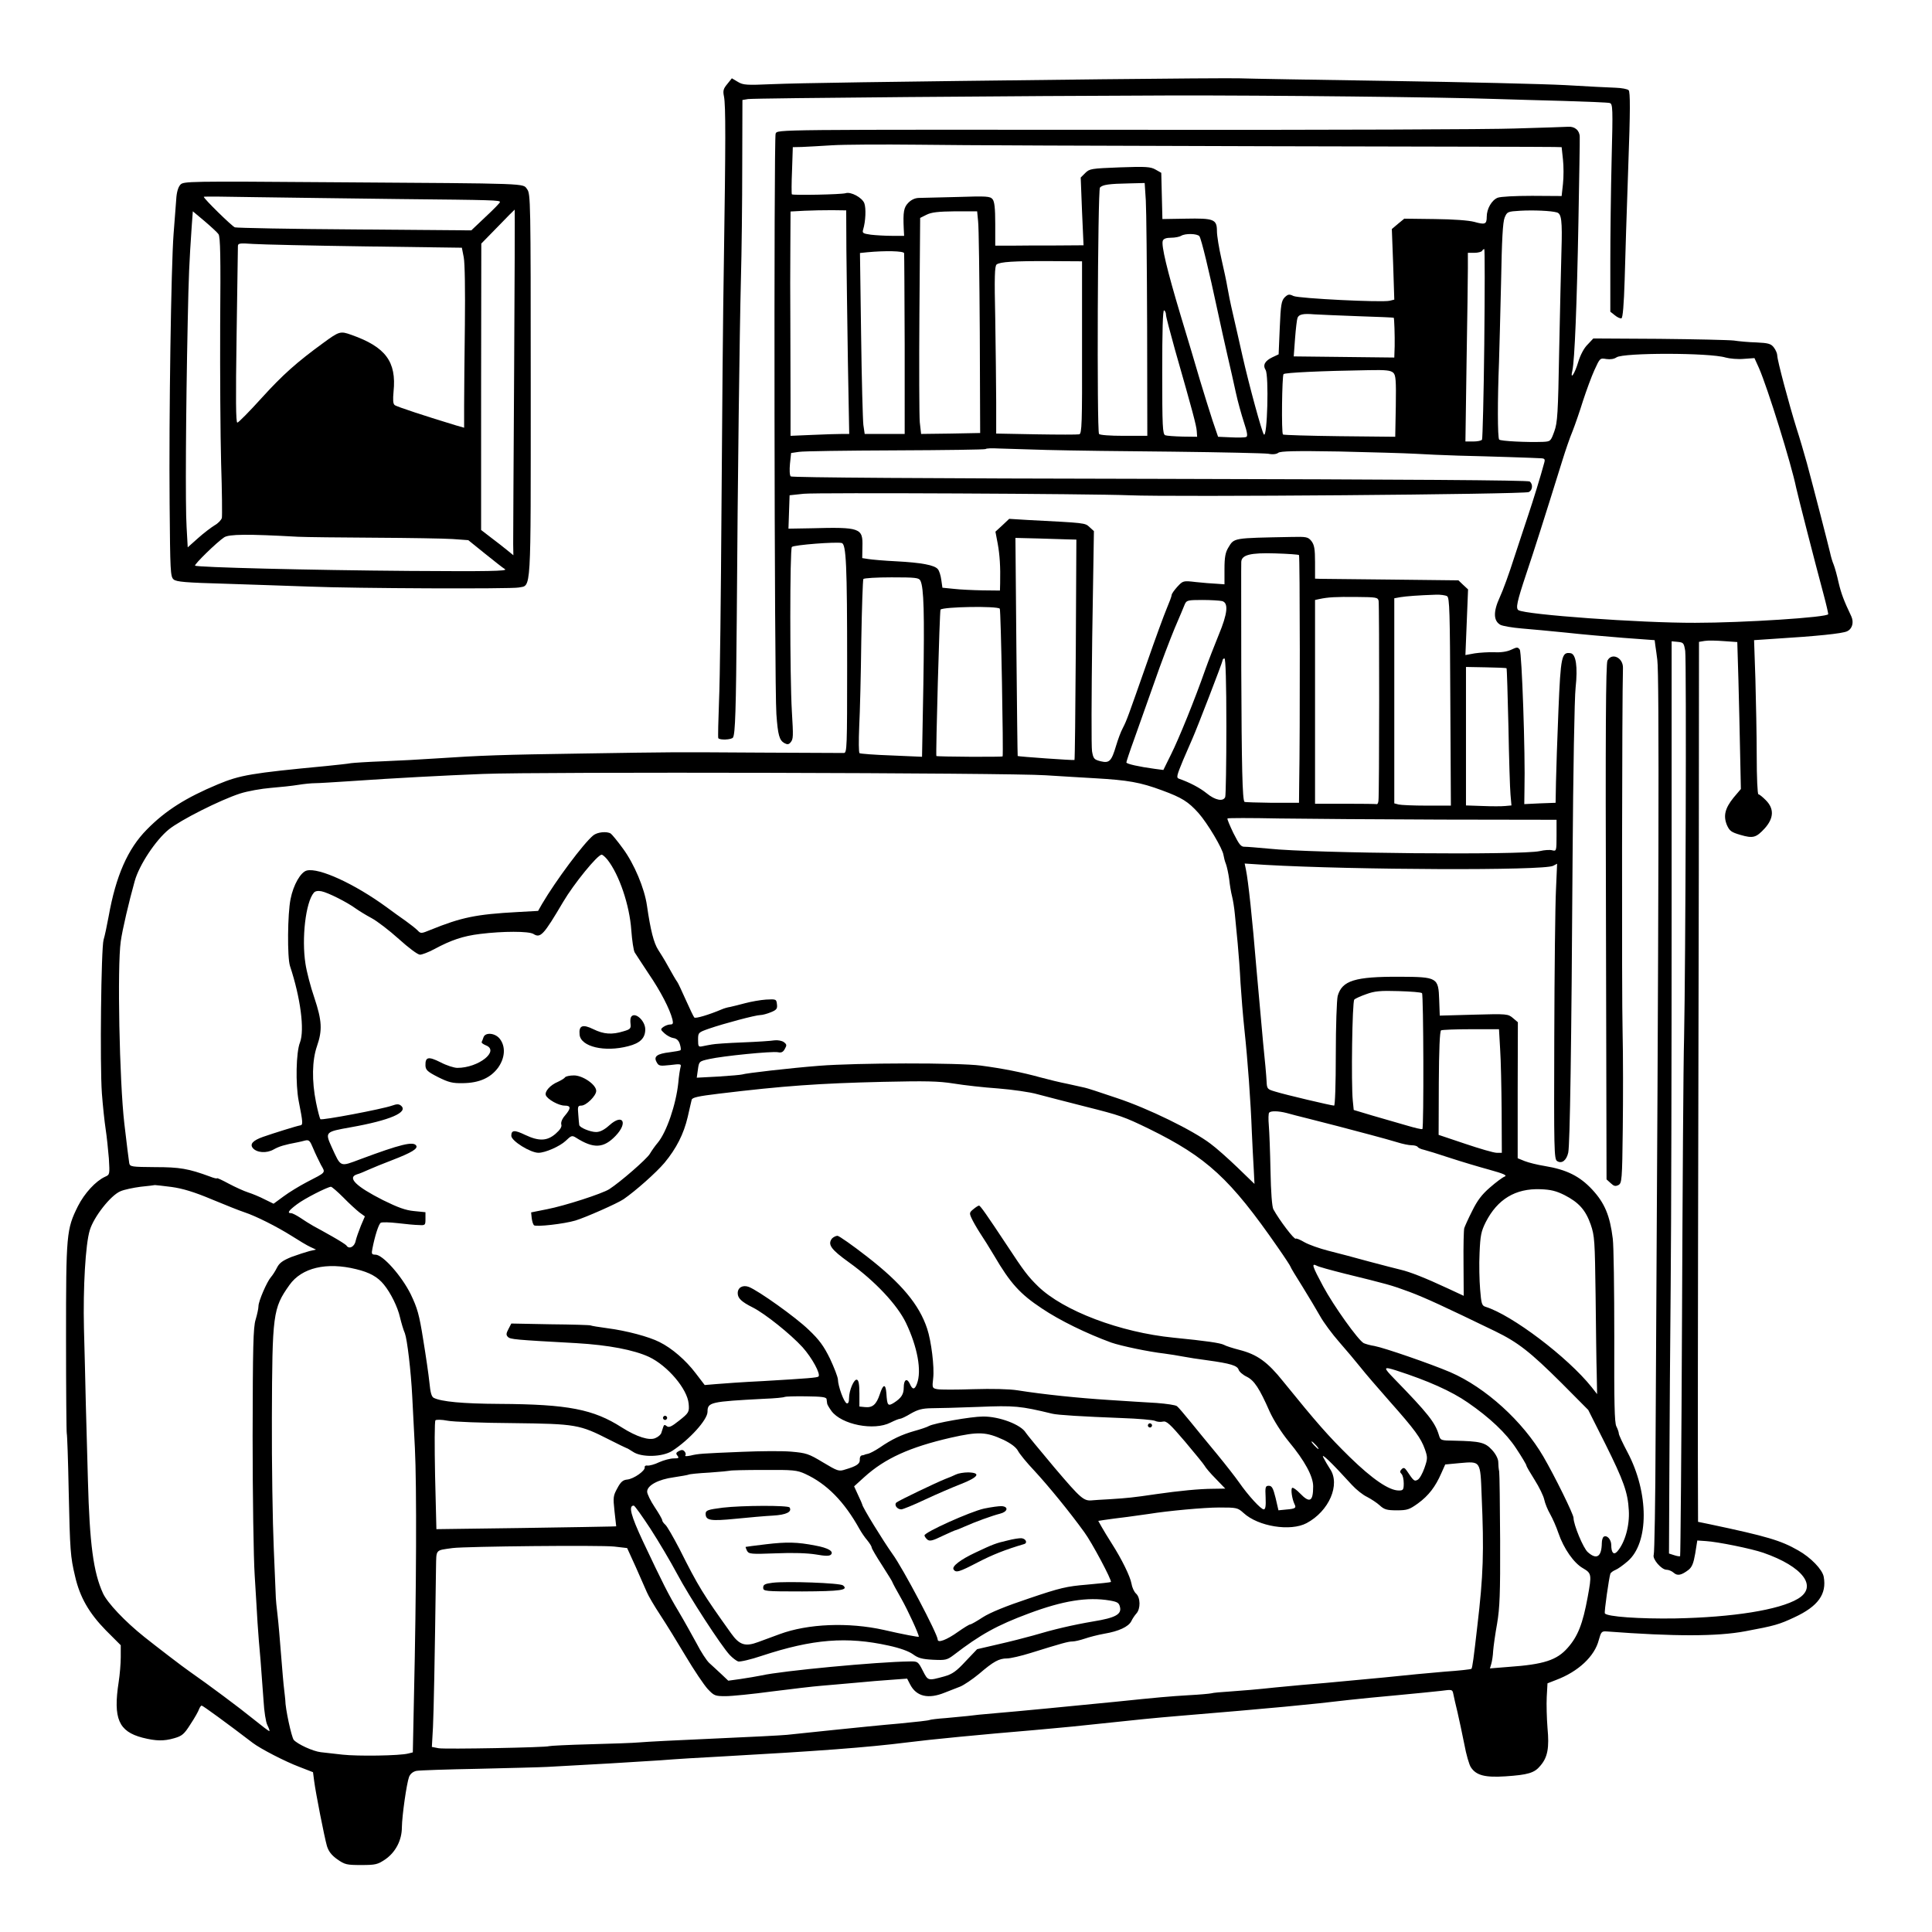 <svg xmlns="http://www.w3.org/2000/svg" width="1365.333" height="1365.333" preserveAspectRatio="xMidYMid meet" version="1.0" viewBox="0 0 1024 1024"><g fill="#000" stroke="none"><path d="M585 42c-121.8 1.4-160.7 2-175.6 2.6-13.7.6-15.5.5-18.3-1.2l-3.2-1.9-2.4 3c-2.1 2.5-2.4 3.6-1.8 6.5 1 4.8.9 25.2 0 85.5-.5 28-1 88.1-1.3 133.5s-.8 91-1.3 101.5c-.4 10.4-.6 19.3-.4 19.7.6 1.2 7.1.9 7.8-.3 1.2-1.9 1.6-14.5 2-62.9.5-75.5 1.5-152.4 2.2-180 .4-14 .7-41.1.7-60.3l.1-34.7 3-.5c3.6-.5 146.6-1.7 224-1.9 52.3-.1 145 .9 173.5 1.9 6.9.2 22.6.7 35 1 12.4.4 23.3.8 24.2 1.1 1.6.5 1.7 2.6 1 29.7-.4 16.1-.7 40.8-.7 55v25.9l2.4 1.9c1.3 1.1 2.9 1.8 3.5 1.6.7-.2 1.3-7.2 1.7-20.3.3-10.9 1.1-37.8 1.9-59.7 1.1-30 1.1-40 .2-40.9-.6-.6-3.7-1.2-6.9-1.3s-15.2-.7-26.8-1.4c-11.5-.6-53.2-1.6-92.5-2.2s-75.5-1.2-80.5-1.4c-4.9-.1-37.1.1-71.5.5"/><path d="M803.5 68.1c-13.7.5-100.4.8-192.5.7-202.8-.1-198.7-.2-199.9 2-1 2-.7 293.1.4 307.7.8 11.3 1.6 13.9 4.3 15.4 1.5.8 2.3.7 3.2-.4 1.5-1.8 1.5-3 .7-16.5-1.1-18.5-1.1-86 0-87.1s23.4-2.8 26.4-2.1c2.4.5 2.9 11.5 2.9 64.9 0 43.5-.1 46.3-1.7 46.4-1 0-20.9-.1-44.3-.2-49.1-.3-43.8-.3-95.5.5-40.9.6-52.7 1-76.5 2.6-7.4.5-20 1.2-28 1.5s-15.6.8-17 1c-1.4.3-7.2.9-13 1.5-40 3.8-45.7 4.8-57.5 9.7-17 7.1-27.8 13.9-37.7 24-10.1 10.2-16.4 24.6-20.2 45.9-.9 4.9-2.1 10.6-2.7 12.5-1.3 4.5-2 66.1-.9 81.4.5 6.6 1.4 15.1 2 19 .6 3.8 1.3 10.8 1.7 15.5.5 8.5.5 8.6-2 9.7-5 2.3-10.9 8.7-14.4 15.6-6.1 12.3-6.3 14.6-6.3 70.1 0 27.4.2 50.1.4 50.5.2.3.7 13.9 1 30.1.7 32 .9 35 3.4 45.5 2.5 11 7.4 19.5 16.3 28.6L64 872v6.3c0 3.4-.5 9.3-1.1 13.2-3 19.4 0 26.2 12.6 29.5 7.1 1.8 11.3 1.9 16.8.3 4.2-1.2 5.3-2.1 8.7-7.5 2.2-3.3 4.2-6.9 4.5-7.9.4-1 1-1.9 1.4-1.9.6 0 13.9 9.7 27.1 19.8 4.1 3.1 17 9.8 24.7 12.7l7.2 2.8.6 4.6c.8 6.3 5.4 29.7 6.8 34.6.9 2.8 2.4 4.8 5.5 7 4 2.8 5 3 12.7 3 7.6 0 8.7-.3 12.7-3 5.5-3.8 8.8-10.2 8.8-17 .1-6.3 2.5-23.1 3.8-26.7.7-1.7 2.1-2.8 3.9-3.2 1.5-.3 16.3-.8 32.8-1.1 16.5-.4 32.9-.8 36.5-1 21.2-1.1 48.3-2.7 60-3.5 7.4-.6 21.8-1.5 32-2 51.9-2.9 77.5-4.8 99-7.5 11.6-1.5 39.5-4.2 67-6.5 6.3-.6 15.6-1.4 20.5-1.9 40.5-4.3 42.1-4.4 56-5.6 49.4-4.1 70.6-6.1 90.5-8.5 4.7-.5 16.2-1.7 25.5-2.5 9.4-.9 19.8-1.9 23.2-2.3 6-.8 6.1-.8 6.6 1.7.3 1.4 1.2 5.7 2.2 9.6.9 3.8 2.5 11.5 3.6 16.9 1 5.5 2.6 11 3.5 12.3 2.8 4.3 7.5 5.5 18.3 4.8 12-.8 15.4-1.8 18.5-5.6 3.9-4.5 4.8-9.5 3.8-20.1-.4-5.1-.6-12.5-.4-16.4l.4-7.2 4.6-1.8c11.7-4.4 20.4-12.5 22.6-21.2 1.2-4.3 1.5-4.7 4.2-4.5 35.9 2.7 58.5 2.7 73.4-.1 15.6-2.9 18-3.6 26.1-7.4 12.5-5.8 17.2-12.3 15.5-21.5-.7-3.8-6.8-10.2-13.6-14-9.1-5.2-16.4-7.4-46.7-13.8l-6.3-1.3-.1-34.6c0-19 0-68.7.1-110.5s.3-131.2.4-198.7l.1-122.6 3-.5c1.7-.3 6.2-.2 10.1.1l7.2.5.6 20.1c.3 11 .7 28.6.9 38.9l.4 18.9-3.9 4.6c-4.5 5.6-5.5 9.6-3.5 14.5 1.4 3.1 2.3 3.8 7.1 5.2 6.8 2 8.4 1.5 13-3.5 4.8-5.4 5-10.4.5-14.9-1.7-1.7-3.4-3.1-3.9-3.1s-.9-9.1-.9-20.3c0-11.1-.4-29.5-.7-40.8l-.7-20.6 10.4-.7c22.8-1.4 36.5-2.8 38.9-4 2.8-1.3 3.7-4.8 2.2-8-3.9-8.2-5.3-11.9-6.7-17.8-.8-3.7-2-8-2.6-9.5-.7-1.6-1.5-4.4-1.9-6.3-.9-3.9-8.6-33.8-12.3-47.5-1.4-5-3.8-13.3-5.5-18.5-3.9-12.5-10.2-36-10.2-38.5 0-1.1-.8-3-1.8-4.3-1.5-2-2.9-2.4-9.3-2.7-4-.1-9.4-.6-11.9-1-2.5-.3-20.2-.7-39.5-.9l-35-.2-3 3.2c-1.9 1.8-3.9 5.6-5 9.3-1.9 6.4-4.4 9.9-3.1 4.5 1.2-5.2 2.4-35.1 3.2-78.4.4-23.4.8-43.8.7-45.4 0-3.4-2.6-5.7-6.2-5.4-1.4.1-13.8.5-27.6.9M670 77.5c82.2.2 151.4.3 153.6.4l4.1.1.7 6.5c.4 3.6.4 9.4 0 13l-.7 6.4-15.6-.1c-9.1 0-16.7.4-18.3 1-3.2 1.3-5.8 5.9-5.8 10.1 0 4-.9 4.3-6.6 2.7-3-.8-11.2-1.4-21-1.5l-16.1-.2-3.3 2.7-3.3 2.8.7 18.7.6 18.7-2.4.6c-4.1 1-48-1.2-51-2.5-2.3-1.1-2.9-1-4.7.7-1.7 1.8-2.1 3.8-2.6 16.1l-.6 14.1-3.4 1.6c-3.9 1.9-5.1 4.1-3.5 6.7 1.8 2.9.9 36.1-.9 34.2-1-1-7.9-26.3-11.4-41.8-1.5-6.6-3.7-16.5-5-22s-2.6-12-3-14.5-1.8-9.1-3.1-14.7c-1.3-5.7-2.4-12.3-2.4-14.8 0-6.3-1.6-6.9-16.7-6.6l-12.2.2-.3-12.2-.3-12.3-3-1.7c-2.6-1.5-5-1.7-18.9-1.2-15.2.6-16.1.7-18.4 3l-2.4 2.4.7 18 .8 17.9-14.4.1c-7.9 0-18.4 0-23.4.1h-9v-11.5c0-8.4-.4-11.8-1.4-13.1-1.3-1.6-3.2-1.7-18.5-1.2-9.4.2-18.6.5-20.4.5-2.1 0-4.1.9-5.7 2.5-2.5 2.5-2.9 4.9-2.5 13.8l.2 3.8h-6.5c-3.5 0-8.5-.3-11.1-.6-4.3-.6-4.7-.9-4.1-2.8 1.3-4.3 1.6-11.2.6-13.9-1.2-3-7.1-6.2-9.9-5.3-2.2.7-27.9 1.2-28.5.6-.2-.3-.2-6 .1-12.8l.4-12.2 4.7-.1c2.5-.1 9.8-.5 16.1-.9s26.8-.5 45.5-.3c18.7.3 101.3.6 183.5.8m-62.7 28.7c.3 5.1.6 35.3.7 67l.1 57.8h-12.5c-7.3 0-12.7-.4-13.1-1-1.2-1.9-.7-129.1.5-130.6 1.4-1.5 4.7-2 15.6-2.2l8.1-.2zm-158.7 26.3c.1 11.5.5 38.2.8 59.2l.7 38.3h-3.8c-2.2 0-9.2.2-15.6.5l-11.7.5v-17.7c0-9.8-.1-28.4-.1-41.3-.1-12.9-.1-31.7 0-41.7l.1-18.2 7.3-.4c3.9-.2 10.6-.3 14.7-.3l7.5.1zm376.6-19.9c2.4.7 2.9 4.2 2.4 20.4-.2 8-.8 31.6-1.2 52.5-.6 34-.9 38.5-2.6 43.2-1.9 5.2-2 5.3-6.1 5.5-8.8.3-22.2-.4-23.1-1.2-.9-.9-.9-21.3-.1-41 .2-6.3.7-25.4 1.1-42.5.4-22.5.9-31.8 1.9-34.2 1.3-3.1 1.6-3.2 8.2-3.6 7-.4 16.5 0 19.5.9m-306.8 4.6c.4 2.9.7 29.4.9 58.8l.2 53.5-15.7.3-15.6.2-.7-6.2c-.3-3.5-.4-29.3-.2-57.3l.4-51 3.4-1.7c2.6-1.3 6.2-1.7 15.1-1.8h11.7zm117.3 8c1 1.3 5.1 18.3 9.8 40.3 1.4 6.6 3.7 16.9 5.1 23 1.4 6 3.4 14.8 4.4 19.5s3 11.8 4.3 15.8c1.8 5.4 2.1 7.5 1.2 7.8-.7.3-4.3.4-8 .2l-6.9-.3-2.9-8.5c-1.5-4.7-4.6-14.4-6.7-21.5-2.1-7.2-6.7-22.7-10.3-34.5-7.1-23.7-10.3-37-9.4-39.4.4-1.1 1.9-1.6 4.4-1.6 2.1 0 4.5-.5 5.3-1 2.2-1.4 8.6-1.2 9.7.2m151 56.8c-.3 27.5-.9 50.5-1.2 51-.3.6-2.5 1-4.7 1h-4.1l.6-41.8c.4-22.9.7-45.4.7-50V134h3.4c1.9 0 3.8-.5 4.1-1 .3-.6.9-1 1.2-1s.3 22.5 0 50m-307.5-47.8c.1.7.2 22.6.3 48.5V230h-21.2l-.7-4.8c-.3-2.6-.9-24.1-1.2-47.9l-.6-43.2 3.9-.4c9.4-.9 19.3-.7 19.5.5m94.3 50c.1 40.4-.1 45.7-1.5 46-.8.2-11.1.2-22.7 0l-21.3-.4v-16.7c0-9.1-.3-29-.5-44.2-.5-22.1-.3-27.8.7-28.7 1.8-1.4 8.8-1.9 28.8-1.8l16.5.1zm44.5-17.3c0 .9 2.2 9.3 4.8 18.6 9.3 32.5 11.3 40 11.5 43l.2 3-7.7-.1c-4.2-.1-8.4-.4-9.2-.7-1.4-.6-1.6-4.6-1.6-33.7 0-21.8.3-32.9 1-32.5.6.3 1 1.4 1 2.4m102 .7c10.2.3 18.6.7 18.7.8.3.3.6 9.6.5 15.1l-.2 6-26.6-.3-26.7-.3.7-9.5c.4-5.3 1-10.2 1.3-10.9.7-1.9 3-2.4 8.8-1.9 2.8.2 13.3.6 23.5 1m194.6 21.9c2.2.6 6.6 1 9.7.7l5.6-.4 2.4 5.3c4.6 10.5 17.1 50.7 19.7 63.4.9 4.2 10.1 40.1 14.5 56.4 1.4 5.2 2.5 10 2.5 10.6 0 1.7-45.1 4.6-70.5 4.6-29.2.1-89.8-4.3-93.7-6.7-1.5-1-.8-4.4 4.1-19.1 4.4-13.1 9.3-28.5 19.2-60.3 1.6-5.2 4-12.2 5.4-15.5 1.3-3.3 3.8-10.5 5.5-16 1.8-5.5 4.5-12.9 6.1-16.4 2.9-6.3 2.9-6.4 6.3-5.8 2.1.3 4.1 0 5.4-.9 3.6-2.5 49.3-2.5 57.8.1m-176.1 8.1c1.3 1.3 1.5 4 1.3 17.7l-.3 16.2-29.5-.3c-16.2-.2-29.7-.6-30-.9-.9-.8-.5-31.1.3-32 .8-.8 19.8-1.7 44.9-2.1 9.5-.2 11.9.1 13.3 1.4m-183 40.9c11 .3 40.9.7 66.5.9 25.5.3 48.1.8 50.2 1.1 2.5.5 4.4.2 5.3-.5 1.1-.9 8.9-1.1 32.2-.7 17 .4 35.1.9 40.3 1.2s15.6.8 23 1c17.1.4 40.8 1.2 43.8 1.4 1.9.1 2.2.5 1.7 2.3-1.8 6.8-6 20.4-8.5 27.8-1.6 4.7-4.9 14.9-7.5 22.7-2.5 7.9-5.9 17.3-7.6 20.9-3.5 7.6-3.4 12.5.4 14.6 1.2.6 6.3 1.5 11.2 1.9 5 .4 15.5 1.4 23.5 2.2 8 .9 21.8 2.1 30.7 2.8l16.3 1.2.4 3.1c.3 1.7.7 5 1 7.3 1.1 7.6.8 125.3-.9 411.8-.1 33.5-.6 61.7-1 62.6-.8 2.2 4.1 7.9 6.8 7.9 1.1 0 2.8.7 3.8 1.6 2 1.8 4.1 1.3 7.8-1.5 1.9-1.5 2.7-3.5 3.6-8.7l1.1-6.9 4.5.3c6.4.4 24.1 4 30.5 6.2 21 7.3 29.1 18 18.3 24.4-9.9 5.9-34.4 9.8-64.9 10.4-18.8.3-36.4-.9-37.4-2.7-.4-.7 2.2-18.8 2.9-20.9.2-.7 1.5-1.6 2.7-2.1 1.3-.5 4.2-2.6 6.5-4.6 11.4-9.8 11.3-36.3-.1-57.8-2.5-4.7-4.6-9.2-4.6-9.9s-.6-2.4-1.3-3.8c-1-1.9-1.2-12.8-1.1-47.5 0-24.8-.3-48.2-.8-52-1.5-12.2-4.3-18.9-10.9-26-6.7-7.2-13.7-10.6-25.2-12.5-3.8-.6-8.6-1.8-10.6-2.6l-3.7-1.5v-36l.1-36.1-2.6-2.2c-2.6-2.2-3.1-2.3-20.7-1.8l-18.1.5-.3-8.3c-.4-11.9-.9-12.2-20.9-12.3-23.8-.1-30.6 2-32.9 10.2-.5 2-1 15.9-1 30.8 0 16.1-.4 27.3-.9 27.3-1.4 0-26-5.8-31.1-7.4-4.4-1.3-4.5-1.4-4.7-5.7-.1-2.4-.9-11.4-1.8-19.9-.8-8.5-2.4-26.5-3.6-40-2.1-25.6-4.3-46.1-5.5-51.9l-.7-3.4 10.9.7c47.3 2.7 147.8 3.1 152.6.5l2.1-1.1-.6 13.8c-.4 7.7-.8 42.9-.9 78.3-.2 59.7-.1 64.5 1.5 65.5 2.5 1.6 5-.4 5.9-4.5.9-4.4 1.7-55.4 2.3-156.4.3-44.6 1-85.1 1.6-90 1.2-11.1.2-17.9-2.7-18.3-4.7-.7-5.2 1.5-6.4 30.3-.6 14.9-1.2 31.9-1.3 38l-.2 11-8.3.3-8.3.4.1-7.9c.5-18.8-1.4-72.4-2.5-74-1.1-1.4-1.4-1.4-4.6.1-2.1 1-5.4 1.5-8.9 1.3-3-.1-7.7.2-10.4.6l-4.9.9.7-17.4.7-17.4-2.6-2.4-2.5-2.4-35.3-.4c-19.3-.2-36.4-.4-37.9-.4l-2.8-.1V298c0-7.1-.4-9.2-1.9-11.2-1.8-2.2-2.5-2.4-10.8-2.2-31.1.6-30.1.4-33.3 5.7-1.5 2.5-2 5-2 11.3v8.1l-4.2-.3c-2.4-.1-7.3-.5-11-.9-6.7-.8-6.8-.7-9.8 2.5-1.6 1.8-3 3.7-3 4.4 0 .6-1.2 3.8-2.6 7.1s-6.1 16.1-10.4 28.5c-10.4 29.6-10.7 30.6-12.9 34.9-1.1 2-2.6 6.2-3.5 9.2-2.5 8.4-3.6 9.5-8.2 8.4-3.5-.9-3.9-1.3-4.6-5.3-.4-2.4-.3-29.6.1-60.5l.9-56.2-2.3-2.1c-2.5-2.3-1.9-2.2-32.8-3.8l-9.8-.6-3.6 3.4-3.7 3.4 1.2 6.3c1.1 6 1.5 12.3 1.3 21.1l-.1 3.8-9.2-.1c-5.1-.1-12-.4-15.3-.8l-6-.6-.6-4.2c-.3-2.3-1.1-4.8-1.8-5.6-1.7-2.2-8.8-3.5-22.1-4.2-6.3-.3-13-.9-14.8-1.2l-3.2-.5.1-6.1c.3-9.9-1.1-10.4-27.4-9.7l-11.8.2.3-8.8.3-8.9 7.5-.8c7-.7 153 0 172.5.8 22.9 1 209.5-.5 211.8-1.7 2-1 2.3-4.1.5-5.6-.9-.7-65.9-1.1-196-1.4-124.1-.2-195.1-.7-195.7-1.3s-.7-3.5-.4-6.7l.6-5.7 4.1-.6c2.2-.4 25.3-.7 51.3-.8 25.9-.1 47.4-.4 47.7-.7.3-.4 3.4-.5 6.8-.3 3.5.1 15.3.5 26.3.8m11 47.4 4 .1-.3 58.2c-.2 32.1-.5 58.4-.7 58.6-.3.3-29.8-1.8-30.1-2.1-.1-.1-.4-26.2-.7-57.9l-.5-57.7 12.2.3c6.6.2 13.9.4 16.1.5m122 8.3c.5.4.6 93.2.1 121.3l-.1 10h-14.2c-7.8-.1-14.4-.3-14.7-.5-1.1-1.2-1.5-18.2-1.7-70 0-30.5-.1-56.3 0-57.2.2-3.7 4.8-4.9 17.9-4.5 6.7.2 12.5.6 12.7.9m-200.7 13.5c1.9 3.6 2.2 17.7 1.6 55.1l-.7 38.3-16.1-.7c-8.9-.3-16.5-.9-17-1.2-.5-.2-.5-6.6-.2-14.1.4-7.5.9-27.9 1.1-45.5.3-17.5.8-32.2 1.1-32.7s7-.9 14.9-.9c12.7 0 14.5.2 15.3 1.7M767 316c1.3.8 1.5 8.3 1.7 56l.3 55h-12.8c-7 0-13.7-.3-14.9-.6l-2.3-.6V317.1l3.3-.6c3.1-.5 9.7-1 18.7-1.3 2.5-.1 5.2.3 6 .8m-36.3 2.5c.4 2.5.4 103.3-.1 106-.1 1.1-.6 1.9-.9 1.7-.4-.1-7.9-.2-16.7-.2h-16V318l2.3-.5c4.7-1 8.6-1.2 19.6-1.1 10.6.1 11.4.2 11.8 2.1m-82.9.1c3.4 1 2.9 6.5-1.9 18-2.2 5.4-5.4 13.6-7 18.1-5.6 16-14.1 36.9-18.2 45.1l-4.1 8.3-4.6-.6c-8.2-1.1-15-2.6-15-3.4 0-.4 1.8-5.9 4.1-12.2 2.2-6.3 7-19.7 10.6-29.9 3.5-10.2 8.5-23.2 10.9-29 2.5-5.8 4.9-11.5 5.4-12.8.9-2 1.6-2.2 9.2-2.2 4.6 0 9.3.3 10.6.6m-117.9 4c.6.5 2 77.8 1.5 78.3-.4.4-34.7.2-35.1-.2-.4-.5 1.7-77 2.2-77.6 1.6-1.5 29.7-2 31.4-.5M893.2 345c.7 5 .2 166.7-.6 205-.4 13.5-.8 80.7-1.1 149.5-.3 68.7-.8 125.1-1 125.3s-1.6 0-3.1-.5l-2.8-.9.2-43.5c.1-23.9.4-68.4.7-98.9s.5-119.8.5-198.3V339.9l3.2.3c3.1.3 3.3.6 4 4.8M650 384.9c0 19.8-.3 36.6-.6 37.5-1 2.6-5.3 1.8-9.8-1.9-3.7-3-9.1-5.8-14.8-7.8-1.4-.5-1.1-1.7 2.3-9.9 2.2-5.1 4.4-10.2 4.9-11.3 2.3-5.1 16-40.6 16-41.5 0-.6.5-1 1-1 .6 0 1 12.6 1 35.9m148.5-30.7c.2.2.6 14.1 1 30.8.3 16.8.8 33.1 1.1 36.2l.5 5.7-3.3.3c-1.8.2-7.2.2-12 0l-8.8-.3v-73.4l10.6.2c5.8.1 10.8.3 10.9.5M554 410.9c8.5.5 20.5 1.3 26.5 1.6 17.3 1 23.8 2.1 35.4 6.4 10.6 3.9 13.9 6 19.3 12 4.8 5.4 12.9 19 13.3 22.4.2 1.2.7 3.3 1.3 4.7.5 1.4 1.3 5 1.7 8 .3 3 1 7.1 1.5 9s1.2 6.2 1.5 9.5 1 10.3 1.5 15.5 1.2 14.7 1.5 21c.4 6.3 1.3 17.6 2.1 25 1.7 15.8 3.3 37.8 3.9 54 .3 6.3.7 15.1 1 19.5l.4 8-9-8.7c-5-4.8-11.4-10.5-14.3-12.6-9.3-7.1-33-18.7-49.6-24.2-8.5-2.9-16.2-5.4-17-5.5-.8-.2-4.9-1.1-9-2-4.1-.8-10.7-2.4-14.7-3.5-9.8-2.7-20-4.7-31.3-6.2-12-1.6-65.9-1.5-86 .1-15.2 1.2-38.7 3.9-40.7 4.6-.6.2-6.3.7-12.6 1.1l-11.4.6.6-4.3c.6-4.3.6-4.4 6.1-5.6 7.1-1.6 33.1-4.2 36.3-3.6 1.9.4 2.8-.1 3.7-1.8 1.1-1.9 1-2.4-.6-3.6-1-.7-3.2-1.1-4.9-.9-1.6.3-9.3.8-17 1.1s-15 .8-16.2 1.1c-1.3.2-3.4.6-4.8.9-2.3.5-2.5.3-2.5-3.4 0-3.8.1-3.9 5.8-5.9 7.8-2.7 24.7-7.2 27.2-7.2 1.1 0 3.7-.7 5.6-1.5 3-1.2 3.5-1.9 3.2-4.2-.3-2.7-.4-2.8-5.8-2.5-3 .2-8 1.1-11 1.9s-6.6 1.7-8 2c-1.4.2-3.4.8-4.5 1.3-6.6 2.8-13.9 5-14.5 4.3-.4-.4-2.4-4.6-4.5-9.3s-4.1-9-4.5-9.5c-.7-.9-2.6-4.2-6.4-11-.6-1.1-2.3-3.8-3.7-6-2.4-3.7-4.1-10.4-6-23.5-1.3-9.2-6.8-22.2-12.7-30.2-2.9-4-5.9-7.6-6.5-8-2.1-1.3-7.1-.8-9.3 1-5.2 4.3-19.8 23.9-27.1 36.3l-2.1 3.7-10.9.6c-22 1.2-29.7 2.8-46 9.4-5.1 2.1-5.3 2.1-7 .3-1-1-3.8-3.2-6.3-5-2.5-1.7-7-5-10-7.2-17.1-12.5-35.9-21.1-42.4-19.5-3.2.8-7.1 7.5-8.6 15.1-1.6 7.8-1.8 30.9-.3 35.5 5.6 16.9 7.8 33.9 5.3 40.5-2.1 5.2-2.4 22.1-.7 31 2.3 11.7 2.4 12.8.7 13-1.8.3-14 4.1-19.7 6.1-5.3 1.9-7 3.8-5.3 5.9 2.1 2.5 7.3 2.9 11.1.7 2.9-1.6 5.4-2.4 12.8-3.8.8-.2 2.5-.5 3.8-.9 2.1-.5 2.6.1 4.3 4.2 1.1 2.7 3 6.5 4.1 8.7 2.5 4.4 3 3.7-7.6 9.2-3.8 2-9.4 5.4-12.2 7.5L145 638l-4.7-2.3c-2.7-1.4-6.6-3-8.8-3.7s-6.8-2.8-10.2-4.6c-3.5-1.9-6.3-3.2-6.3-2.9s-1.7-.1-3.7-.9c-11.4-4.2-16-5-29.1-5-12.5-.1-13.3-.2-13.7-2.1-.2-1.1-1.4-10.6-2.6-21-2.6-22.4-3.8-83.3-1.9-96.5.8-6 4.4-21.3 7.4-32 2.4-8.6 11.1-21.7 18.1-27.4 6.2-5 27-15.5 37.7-19 4-1.3 11.4-2.6 16.3-3 5-.4 11.5-1.1 14.5-1.6s7.1-.9 9-.9 9.8-.5 17.5-1c24.3-1.7 51.3-3.1 71.5-3.9 29.4-1.2 279.6-.6 298 .7m210.7 23.5 60.3.1v8.4c0 8.1-.1 8.3-2.2 7.8-1.2-.4-4.2-.2-6.7.4-9.8 2.2-120.2 1.2-143.6-1.3-5.5-.5-11.2-1-12.6-1-2.2.1-3-1-6.2-7.3-1.9-4-3.4-7.5-3.1-7.7.2-.3 12.4-.3 27.2 0 14.7.2 53.8.5 86.9.6M322 455.7c6.2 7.9 11.7 24.1 12.6 37.3.4 5.5 1.2 10.8 1.8 11.8s4 6.1 7.4 11.3c6.3 9.2 11.2 18.7 12.6 24.2.5 2.2.3 2.7-1.2 2.7-1 0-2.6.6-3.6 1.3-1.6 1.2-1.6 1.4.6 3.4 1.3 1.2 3.4 2.3 4.7 2.5 1.6.2 2.8 1.2 3.4 3.1.5 1.6.7 3 .4 3.3-.2.3-2.7.7-5.6 1.1-6.8.8-8.8 2.2-7.1 5.2 1.1 2.1 1.6 2.2 7.2 1.6 5.5-.7 6-.6 5.5 1.1-.3 1.1-.9 4.8-1.2 8.4-1.2 11.4-6.2 26.1-10.9 31.7-1.3 1.5-3.2 4.2-4.2 5.9-1.7 2.8-15.6 14.9-21.5 18.7-3.8 2.4-23.6 8.8-32.9 10.6l-8.5 1.7.3 2.9c.2 1.7.7 3.4 1.2 3.9 1 1 16-.7 22-2.5 5.3-1.6 22.1-9 25.5-11.3 6.5-4.5 17.2-14 21.7-19.3 6.3-7.6 10.2-15.3 12.3-24.3.9-4.1 1.9-8.2 2.1-9.1.3-1.2 3.4-1.9 14.2-3.2 34.7-4.2 53.4-5.5 87.2-6.3 22.8-.5 29.3-.4 37.5.9 5.5.9 16.1 2.1 23.5 2.6 7.4.6 16.9 1.9 21 3.1 4.1 1.1 15.4 4 25.2 6.5 18.7 4.7 20.6 5.4 33.8 11.8 30.7 15.1 43 26.4 68.3 62.9 3.7 5.3 6.7 9.9 6.7 10.2s2.8 5 6.3 10.5c3.4 5.5 7.7 12.7 9.5 15.9s6.3 9.3 10 13.5 8.7 10.2 11.2 13.3c2.5 3.2 9.5 11.3 15.5 18.1 13.4 15.1 16.6 19.5 18.7 25.4 1.5 4.3 1.5 5-.2 9.9-1 2.9-2.6 5.8-3.6 6.3-1.8 1-2.1.7-5.8-4.8-1.1-1.6-1.7-1.8-2.7-.8s-1 1.6-.1 2.5c.7.7 1.2 2.9 1.2 5 0 3.4-.3 3.8-2.6 3.8-5.2 0-14-6-26.1-17.8-11.2-11-17.3-17.9-35.2-40-8.3-10.4-13.8-14.3-23.1-16.7-3.5-.9-7.3-2.1-8.3-2.7-1.9-1-9.5-2.1-26.7-3.8-28.3-2.8-58.4-14.2-71.8-27.2-5.4-5.3-7.4-7.9-16.6-21.9-10.4-15.7-14-20.9-14.7-20.9-.4 0-1.7.8-3 1.9-2.1 1.7-2.2 2.1-1 4.7.7 1.6 2.7 5.1 4.5 7.9 1.8 2.7 5.2 8.1 7.5 12 8.6 14.7 13.8 20.4 25.3 28 9.5 6.4 23.7 13.3 36.8 18.1 5.2 1.8 20 4.9 28 5.8 3 .4 7.5 1.1 10 1.6s8.3 1.4 13 2c12.3 1.7 15.8 2.8 16.5 5 .3 1 2.2 2.7 4.3 3.7 4 2 6.7 6.1 12.2 18.6 2.2 4.7 6.1 10.9 10.1 15.8 8.4 10.1 12.9 18.4 12.9 23.7 0 8.1-1.8 9.1-7 3.7-1.8-1.9-3.7-3.2-4.1-2.9-.9.5-.1 5.9 1.2 8.6 1.1 2.1.4 2.5-4.5 2.9l-4 .4-1.5-6.5c-1.3-5.3-2-6.5-3.6-6.5-1.8 0-2 .6-1.7 6.2.2 4.6-.1 6.3-1 6.3-1.5 0-8.2-7.3-13-14.2-1.8-2.6-7.1-9.4-11.7-15-4.7-5.6-11-13.4-14.2-17.3s-6.3-7.6-7.1-8.2c-.7-.6-5.6-1.3-10.8-1.7-5.2-.3-16.7-1-25.5-1.6-15.8-1-34.3-2.9-48.2-5.1-4.4-.7-13.5-.9-23.5-.6-9 .3-17.5.3-19 0-2.7-.5-2.8-.7-2.2-5.8.7-5.9-1-19.7-3.2-26.3-4.2-12.7-13.6-24-31.9-38.2-7.7-6-14.7-10.9-15.6-11-.9 0-2.2.7-2.9 1.4-2.5 3.2-.6 5.8 9 12.7 13.8 9.9 25.6 22.5 30.2 32.1 6.1 12.8 8.4 25.4 5.8 32.2-1.2 3.3-2.4 3.3-3.8 0-1.5-3.2-3.2-2.2-3.2 2 0 3.6-1.3 5.6-5.2 8.1-3.2 2-3.6 1.5-4-5-.4-5.2-1.7-5.1-3.5.5-1.8 5.4-3.8 7.2-7.8 6.8l-3-.3v-6.9c0-4.7-.4-7.1-1.3-7.3-1.5-.6-4.2 5.6-4.2 9.8q0 3-1.2 2.7c-1.5-.5-4.6-9-4.7-12.7-.1-1.4-2-6.3-4.2-11-3.3-6.7-5.7-10-11.3-15.3-6.8-6.6-26.6-20.7-31.7-22.7-3.2-1.2-5.9.3-5.9 3.3 0 2.7 2 4.6 8 7.6 6.5 3.3 19.9 14 26.4 21.1 5 5.6 9.7 14.2 8.4 15.5-.7.6-5.4 1-29.3 2.4-10.4.5-21.7 1.3-25 1.6l-6 .5-4.9-6.4c-5.1-6.7-12.4-13.1-19.1-16.4-5.5-2.8-17.4-6-27.5-7.3-4.6-.6-8.7-1.3-9-1.5s-9.8-.5-21.3-.6l-20.7-.4-1.5 2.9c-1.3 2.4-1.3 3.2-.3 4.2 1.3 1.3 3.6 1.5 36.3 3.3 17.1 1 30.5 3.6 38.5 7.3 9.9 4.7 20.3 17 21 24.8.4 4.4.1 4.9-5.1 9-4 3.2-5.4 3.8-6.5 2.9s-1.5-.8-1.9.5c-.3.9-.7 2.3-1 3.1-.2.8-1.6 2.1-3.1 2.7-3.2 1.5-9.9-.6-17.8-5.6-15.1-9.7-28.6-12.3-64.8-12.5-19.7-.1-30.9-1.2-34.9-3.2-1.2-.6-1.8-2.9-2.3-8.1-.4-4-1.9-14.3-3.3-22.8-2.1-13.3-3.1-16.7-6.6-24-4.8-9.7-14.8-21-18.7-21-2 0-2.2-.4-1.6-3.3 1.3-6.7 3.3-12.9 4.4-13.6.7-.4 4.7-.3 9 .2 4.2.5 9.3 1 11.2 1 3.4.2 3.5.1 3.5-3.3v-3.5l-6-.6c-4.5-.4-8.6-1.9-16.5-5.8-14.4-7.3-19.2-12-13.7-13.7 1.2-.3 4-1.5 6.2-2.5s7.9-3.3 12.6-5.1c10.1-3.9 13.5-6 12.5-7.6-1.5-2.4-8.4-.7-29.6 7.2-11 4.1-10.2 4.5-15.2-6.4-3.6-8-3.5-8.1 10-10.5 20.9-3.7 30.9-8 26.7-11.5-1.1-.9-2.2-.9-4.7 0-5.4 1.9-37.2 7.9-38 7.2-.3-.4-1.4-4.4-2.3-8.9-2.3-11.4-2.1-22.3.5-29.8 2.9-8.4 2.7-13.4-1.4-25.7-2-5.8-4.1-13.9-4.7-18-2.1-13.4.1-32.5 4.4-37.6.7-.9 2.2-1.2 4.1-.8 3.5.7 13.6 5.8 18.1 9.1 1.7 1.2 5.4 3.5 8.4 5.1s9.5 6.6 14.5 11.1c5.2 4.7 10 8.3 11.2 8.3 1.1 0 4.5-1.3 7.5-2.9 8.9-4.8 15.3-7 24.4-8.1 12.1-1.5 25.7-1.5 28.2 0 3.8 2.4 5.4.6 15.8-17 5.6-9.5 18.2-25 20.4-25 .5 0 1.9 1.2 3.1 2.7m431.7 70.7c.8.8 1 71.2.2 72-.3.3-4-.6-8.4-1.9s-12.5-3.6-18-5.2l-10-3-.5-5c-.9-9.1-.3-52.4.8-53.5.6-.6 3.5-1.9 6.4-2.9 4.3-1.6 7.5-1.9 17-1.6 6.5.2 12.1.6 12.5 1.1m41.4 29.6c.4 5.8.7 20.5.8 32.7l.1 22.3h-2.7c-1.6 0-9.1-2.2-16.8-4.8l-14-4.7.1-27.4c.1-17.7.5-27.5 1.2-28 .6-.3 7.7-.6 15.9-.6h14.8zm-113.2 33.9c2 .6 7.2 1.9 11.6 3s11.6 3 16 4.1c4.4 1.2 12.1 3.2 17 4.5 5 1.3 11.3 3.1 14 3.9 2.8.9 6.2 1.6 7.7 1.6s2.9.4 3.2.9 1.8 1.2 3.3 1.5c1.6.4 7.8 2.3 13.8 4.3 6.1 2 15.5 4.8 21 6.3 7.6 2.1 9.5 3 8 3.6-1.1.4-4.6 3-7.8 5.8-4.3 3.7-6.7 6.9-9.4 12.4-2.1 4.1-3.9 8.2-4.2 9.1s-.5 9.3-.4 18.8l.1 17.1-8.6-4c-12-5.6-20-8.7-24.7-9.8-2.2-.5-9.8-2.5-17-4.4-7.1-2-16.8-4.5-21.5-5.7s-10.3-3.2-12.6-4.5c-2.2-1.3-4.3-2.2-4.6-1.9-.7.8-8.8-9.9-11.9-15.6-.7-1.4-1.3-9-1.5-20.3-.2-10-.6-20.8-.9-24.2-.3-3.3-.2-6.4.2-6.7.9-1 4.9-.9 9.2.2m-591 39.2c5.8.8 11.9 2.6 21.4 6.6 7.2 3 15 6.1 17.2 6.8 6.1 2 17.2 7.6 25 12.5 3.9 2.5 8.4 5.2 10 5.9l3 1.4-3.5.8c-1.9.5-6.2 1.9-9.5 3.1-4.6 1.9-6.4 3.1-7.7 5.7-.9 1.8-2.3 4-3.2 5-2.1 2.4-6.6 12.7-6.6 15.4 0 1.2-.7 4.4-1.5 7.1-1.3 4.1-1.5 14.4-1.6 62 0 31.4.5 64.5 1.1 73.6.5 9.1 1.3 20.3 1.5 25 .3 4.7 1 13.7 1.6 20 .5 6.3 1.2 16 1.6 21.5.3 5.5 1.2 11.3 2 12.8.8 1.6 1.3 3 1.1 3.2s-4.1-2.8-8.8-6.6c-7-5.7-23.5-18-33.4-24.9-3.4-2.3-18.6-14-24.1-18.4-10.4-8.3-19.6-18.1-21.9-23.1-5.1-11.1-7.1-26.2-8-60-.3-9.4-.7-27.4-1.1-40-.3-12.7-.7-30.9-1-40.5-.5-21.4.8-44.6 3.1-52 2.1-7 11-18.4 16.2-20.6 2-.9 6.9-1.9 10.7-2.4 3.9-.4 7.3-.8 7.6-.9.3 0 4.3.4 8.8 1m91.1 5.6c3.1 3.2 7 6.7 8.5 7.9l2.9 2.1-2.1 4.9c-1.1 2.7-2.4 6.4-2.8 8.1-.6 3.2-3.6 4.6-4.9 2.4-.4-.5-3.7-2.6-7.4-4.7s-8.2-4.6-10.1-5.6c-1.9-1.1-5-3-7-4.4-2-1.3-4.1-2.4-4.8-2.4-2.3 0-1.3-1.4 3.1-4.7 3.9-3 15.9-9.1 18-9.3.5 0 3.5 2.6 6.6 5.7m647.2-1.3c7.6 3.9 11.2 7.9 13.9 15.6 2.1 6.1 2.2 8.5 2.6 37.5.2 17 .4 35.8.6 41.7l.2 10.7-2.9-3.7c-12.7-15.9-42.3-38.3-56.3-42.6-1.9-.6-2.2-1.7-2.8-9.2-.4-4.7-.6-13.4-.3-19.3.4-9.3.8-11.4 3.3-16.4 6.2-12.1 15.7-17.9 29-17.4 5.4.2 8.3.9 12.7 3.1M712.5 675c22.8 5.6 24.8 6.1 34.5 9.7 8.5 3.2 17.6 7.4 45.5 20.9 12.1 5.9 18.5 10.9 35.2 27.5l14.1 14.2 9.1 18.1c9.6 19.3 11.9 25.6 12.4 35.1.5 8.1-2 17.1-6.1 21.8-1.9 2.1-3.2.7-3.2-3.4 0-2.9-2.3-5.5-4-4.4-.5.3-1 1.8-1 3.3-.1 7.3-2.7 9.1-7.4 4.9-2.4-2-7.6-14.6-7.6-18.2 0-1.9-10-22.2-16-32.5-10.9-18.7-30.6-36.6-49.3-44.7-10.3-4.4-34.9-12.9-40.2-13.9-2.2-.3-4.8-1.1-5.7-1.5-2.9-1.5-15.9-19.7-21.5-30.1-5.8-10.8-6.3-12.4-3.5-11 .9.6 7.6 2.4 14.7 4.2m-523.7-2.3c7.1 1.7 11.4 4.1 14.7 8.2 3.6 4.4 7.3 11.9 8.5 17.3.7 2.9 1.8 6.7 2.6 8.5 1.2 3.2 3.2 19.7 3.9 33.6.2 4 .8 16.2 1.4 27.2 1 19.8.8 75.8-.5 132.2l-.6 29.1-2.4.6c-4.5 1.2-26.9 1.5-34.9.6-4.4-.5-9.6-1.1-11.5-1.3-4.2-.5-12.2-4.2-14.3-6.5-1.2-1.5-4.5-16.6-4.5-21.2-.1-.8-.3-3.3-.6-5.5s-1-10.3-1.6-18-1.4-17.4-1.9-21.5-.9-8.2-.9-9-.5-12.7-1.1-26.3-1.1-44.9-1-69.5c.2-54.8.5-57.7 9.3-70.1 6.5-9.2 19.7-12.3 35.4-8.4m551.3 53.7c16.7 5.4 29.1 10.9 37.9 17 11.6 8 20.3 16.2 25.6 24.3 3 4.5 5.4 8.6 5.4 9 0 .5 2 3.9 4.4 7.7s4.7 8.5 5.1 10.5c.4 1.9 1.8 5.4 3.1 7.6 1.3 2.3 3.3 6.8 4.4 10.1 2.8 8.2 8.2 15.9 13 18.6 4.6 2.7 4.7 3.3 2.5 15.3-2.6 14.2-5.2 20.8-10.6 26.9-5.7 6.5-12.6 8.8-31.3 10.1l-9.9.8.7-2.4c.4-1.3.9-4.4 1-6.9.2-2.5 1.1-9 2.1-14.5 1.4-8.3 1.7-15.8 1.6-44-.1-18.7-.3-35.1-.5-36.5-.3-1.4-.5-3.7-.5-5.3-.1-1.6-1.4-4.2-3.4-6.3-3.6-3.9-6.2-4.5-19.7-4.8-7.4-.1-7.5-.1-8.4-3.1-2-6.6-5.7-11.3-23.7-29.8-5.9-6.1-5.8-6.5 1.2-4.3m-302 15.2c.1.8.2 1.8.3 2.3 0 .5 1.1 2.3 2.3 4 5.4 7.2 22.5 10.6 31.3 6.1 2.2-1.1 4.4-2 5-2s3.2-1.2 5.8-2.8c3.7-2.1 6-2.7 10.7-2.8 3.3 0 14.6-.3 25-.7 19.2-.8 22.3-.5 39.2 3.6 2.8.7 15.9 1.5 36.7 2.3 8.8.3 16.8 1 17.8 1.5s2.8.7 4.1.4c1.9-.5 3.6 1 11.7 10.5 5.2 6.2 9.9 11.9 10.4 12.8.5 1 3.1 4.1 5.9 6.9l5.1 5.3-6.4.1c-7.1 0-18.2 1.1-30 2.8-12.9 1.9-15.3 2.1-24.4 2.7-4.9.3-9.1.5-9.5.6-4.7.5-6-.6-20.2-17.3-7.9-9.4-14.8-17.8-15.2-18.5-2.5-4.3-14.1-8.7-22.7-8.6-6.3 0-25.8 3.5-28.6 5-1 .6-4.6 1.8-7.9 2.7-6.6 1.9-11.8 4.3-18.3 8.8-2.4 1.6-5.1 3-6 3.2s-1.8.4-1.9.5c-.2.2-.9.3-1.5.4-.7.1-1.2 1.1-1.1 2.2.2 2.2-1.6 3.5-7.8 5.3-3.3 1.1-4 .8-11.7-3.8-7.6-4.6-8.9-5-17-5.7-4.8-.4-16.3-.3-25.7.1-22 .9-23.3 1-27.5 2-1.9.4-3.2.4-2.8 0 .4-.5.3-1.4-.3-2.1-.8-1-1.6-1.1-3.1-.3s-1.7 1.3-.7 2.5c.9 1.2.6 1.4-2 1.4-1.8 0-5.2.9-7.7 2-2.4 1.2-5.2 1.9-6.2 1.8-.9-.2-1.6.2-1.5.9.4 1.8-5.7 6.1-9.2 6.5-2.3.2-3.5 1.2-5.3 4.6-2.2 4-2.3 4.8-1.5 12.2l.9 8-3 .1c-1.7.1-23.2.4-47.7.8l-44.6.6-.7-28.4c-.3-15.7-.3-28.8.2-29.3.4-.4 3.3-.4 6.3.2 2.9.6 18.7 1.2 34.9 1.3 33.3.4 35.1.7 51 8.8 4.7 2.4 8.7 4.3 9 4.4.3 0 1.8.9 3.5 2 4.5 3.1 15.7 2.8 20.8-.5 9.1-5.9 18.7-16.5 18.7-20.7 0-5.1 1.5-5.4 30-6.9 5.7-.2 10.6-.7 10.9-1 .3-.2 5.4-.4 11.3-.3 8.4.1 10.8.4 10.9 1.5m93.7 21.5c4.1 2 6.7 4 7.7 5.8.8 1.6 4.7 6.4 8.8 10.7 7.3 7.9 18.7 21.8 26.4 32.5 3.9 5.2 14.8 25.7 14.1 26.4-.2.2-5.8.8-12.6 1.4-10.9.9-14.3 1.7-30.8 7.3-12.3 4.1-20.6 7.5-24.5 10-3.2 2.1-6.2 3.8-6.7 3.8s-3.4 1.8-6.4 3.9c-6 4.3-10.8 6.1-10.8 4.1 0-2.8-18.4-37.8-24-45.4-5.1-7.2-16-24.9-16-26.2 0-.2-1-2.5-2.2-5l-2.1-4.6 5.4-4.9C469 773 482.2 767 504 762c14.6-3.3 18.7-3.1 27.8 1.1m165.7 2.9c1 1.1 1.6 2 1.3 2s-1.3-.9-2.3-2-1.6-2-1.3-2 1.3.9 2.3 2m19.1 21.1c2.2 2.4 5.8 5.3 8 6.3 2.1 1.1 5.2 3.1 6.7 4.5 2.4 2.2 3.8 2.6 9 2.6 5.6 0 6.7-.4 11.3-3.7 5.6-4.1 9.2-8.8 12.3-15.9l2.1-4.7 7.4-.7c11.5-1 11.2-1.5 11.9 17.2 1.3 29.7.9 42.2-2.3 69.3-1.9 16.7-2.6 21.9-3.1 22.5-.3.3-6.6 1-14 1.5-7.4.6-22 2-32.4 3.1-10.5 1-24.5 2.3-31 2.9-6.6.5-18.6 1.6-26.7 2.4-8.1.9-18.7 1.8-23.5 2.1s-9.5.7-10.3 1c-.8.2-6.2.7-12 1-10.1.6-15.8 1.1-39 3.5-22.3 2.2-52 5.1-63 6-6.3.5-13.1 1.2-15 1.5-1.9.2-7.1.7-11.5 1.1-4.4.3-8.3.8-8.7 1-.4.3-7.6 1.1-16 1.9-8.4.7-24.1 2.3-34.8 3.4s-21.9 2.3-24.9 2.6-20.5 1.2-39 2-36.1 1.7-39.1 2-14.9.7-26.4 1-21.2.8-21.6 1c-1.2.7-55 1.7-58.5 1.1l-3.6-.7.6-10.7c.4-9 .9-32.7 1.6-84.5.2-9.7-.5-8.9 8.8-10.2 7.1-.9 77.9-1.6 85.6-.8l6.9.8 4.6 10.1c2.5 5.6 5.1 11.6 5.9 13.4.8 1.9 3.9 7.2 7 11.9s9.2 14.6 13.6 22 9.6 15.1 11.6 17.3c3.4 3.6 3.9 3.8 9.5 3.8 3.2 0 14.3-1.1 24.6-2.5 10.3-1.3 22-2.7 26-3s12.3-1.1 18.3-1.6c6.1-.6 14.7-1.3 19.2-1.6l8.1-.6 1.6 3.1c3.3 6.4 9.6 7.9 18.4 4.3 2.6-1 6.3-2.5 8.2-3.2 1.9-.8 6.4-3.8 9.9-6.7 7.7-6.6 10.6-8.2 14.9-8.2 1.7 0 7.4-1.3 12.5-2.9 16.4-5.1 19.9-6.1 22.2-6.1 1.2 0 4.1-.7 6.5-1.5 2.3-.8 6.9-2 10.3-2.6 7.7-1.3 12.8-3.7 14.3-6.6.6-1.3 1.8-3.1 2.7-4.1 2.3-2.5 2.2-8.5-.2-10.6-1-.9-2.1-3.3-2.4-5.3-.7-3.8-5-12.7-10.5-21.3-1.9-3-4.3-6.9-5.3-8.7l-1.8-3.2 3.2-.5c1.8-.3 7.3-1 12.2-1.6 5-.7 10.1-1.4 11.5-1.6 9.8-1.6 29.1-3.4 37.2-3.4 9.3 0 9.8.1 12.9 2.9 7.8 7.2 24.9 9.9 33.4 5.4 11.9-6.3 18.1-20.5 12.4-28.8-1.1-1.7-2.7-4.4-3.5-6-1.5-2.9 4 2.3 15.2 14.6m-289.8-5.9c11.5 5.3 20.7 14.7 28.8 29.3.9 1.6 2.7 4.3 4 5.8 1.3 1.6 2.4 3.3 2.4 3.9 0 .5 2.5 4.8 5.5 9.4 3 4.7 5.5 8.7 5.5 9 0 .2 2.1 4.2 4.7 8.7 3.5 6.2 9.3 18.8 9.3 20.2 0 .3-8.6-1.3-18.5-3.6-18.8-4.2-40.3-3.3-55.2 2.2-3.2 1.2-8.3 3.1-11.4 4.2-6.9 2.6-10 1.6-14.4-4.6-15-21-17.2-24.5-27.4-44.8-3.3-6.3-6.6-12.1-7.5-12.8-.9-.8-1.6-1.8-1.6-2.3 0-.6-1.8-3.7-4-7s-4-7-4-8.2c0-3.3 5.9-6.5 14.1-7.6 3.9-.6 7.4-1.2 7.8-1.4.4-.3 5.4-.8 11.1-1.1 5.8-.4 10.7-.9 10.9-1 .2-.2 8.2-.4 17.7-.4 15.9-.1 17.8.1 22.2 2.1m-82.1 29c4.4 6.8 10.8 17.6 14.2 24 6.3 11.9 23.3 38.1 27.9 43 1.4 1.5 3.4 3 4.4 3.4 1 .3 6.7-1 12.6-3 27-8.9 45-10.3 67.2-5.4 6 1.3 10.7 3 12.9 4.6 2.7 2 4.8 2.6 10.6 2.9 6.6.3 7.4.2 11.1-2.6 13.9-10.7 22.9-15.7 39.6-21.9 18.2-6.8 31.1-8.9 43-6.9 4 .7 4.9 1.2 5.4 3.4 1 3.9-2.4 5.8-14.2 7.7-11.1 1.9-20.9 4.2-32 7.5-3.9 1.1-12.1 3.2-18.3 4.6l-11.2 2.6-6.1 6.4c-4.9 5.3-7 6.8-11.2 8-8.8 2.4-8.7 2.5-11.5-3-2.5-4.9-2.7-5-7.1-4.9-17 .2-67.8 5-78.3 7.4-2.6.5-7.6 1.4-11.2 1.9l-6.5.9-3.7-3.5c-2.1-2-5-4.6-6.4-5.9s-4.4-5.9-6.6-10.2c-2.3-4.2-6.6-12-9.7-17.2-5.3-8.8-8.5-15.2-18.8-37-6.5-13.9-7.8-19-4.9-19 .5 0 4.4 5.5 8.8 12.2"/><path d="M852 350.1c-.9 1.5-1.1 39.3-.8 138.6l.3 136.4 2.2 2c1.7 1.6 2.5 1.8 4.1 1 1.8-1 2-2.5 2.3-29.8.2-15.8.2-39.2-.1-51.8-.5-18-.3-176.9.2-192.4.2-5.5-5.9-8.4-8.2-4M334.5 539c-.4.6-.5 2.2-.3 3.7.3 2.4-.2 2.9-3.7 3.9-6.1 1.9-10.5 1.6-16-1.1-5.7-2.8-7.8-2-7.3 2.9.6 6.4 13.3 9.4 25.8 6.1 6.3-1.6 9-4.3 9-8.9 0-4.7-5.6-9.6-7.5-6.6m-78.2 10.7c-.3 1-.8 2.1-1 2.6-.2.4.7 1.1 2.1 1.7 7.7 2.9-3.7 12-15 12-1.7 0-5.8-1.3-9-3-6.4-3.2-8-2.8-7.9 1.7.1 2.4 1 3.3 6.7 6.2 5.6 2.8 7.7 3.3 13.1 3.2 8.7-.1 14.7-2.8 18.7-8.2 3.7-5.2 4.1-11.2.9-15.3-2.4-3.1-7.6-3.6-8.6-.9m43.2 21.3c-.4.6-2.1 1.6-3.8 2.4-4.1 1.7-7.1 5.1-6.4 7.1.9 2.2 6.8 5.5 10 5.5 3.4 0 3.4 1.4.2 5.2-1.6 1.8-2.3 3.7-2 4.8.4 1.2-.6 2.8-3 4.9-4.5 3.9-8.8 4.1-16.2.6-5.6-2.7-7.3-2.6-7.3.5 0 2.7 10.1 9 14.4 9 3.6 0 11.3-3.4 14.4-6.3 3-2.9 3.4-3 5.5-1.7 9.3 5.9 14.6 5.7 21-1 6.7-7 3.8-12-3.3-5.6-2.8 2.5-5 3.6-7.1 3.6-3 0-8.9-2.4-8.9-3.8-.1-.4-.3-2.8-.5-5.5-.4-4.2-.2-4.7 1.6-4.7 2.6 0 7.9-5.2 7.9-7.8 0-3.3-7.1-8.2-11.8-8.2-2.3 0-4.4.5-4.7 1m52.1 179.9c-.4.5-.2 1.2.3 1.5.5.4 1.2.2 1.5-.3.4-.5.2-1.2-.3-1.5-.5-.4-1.2-.2-1.5.3m257 4c-.4.5-.2 1.2.3 1.5.5.4 1.2.2 1.5-.3.4-.5.2-1.2-.3-1.5-.5-.4-1.2-.2-1.5.3m-101.9 26.6c-1.2.6-3.8 1.7-5.7 2.4-4.8 1.9-24.2 11.2-25.8 12.4-1.5 1.2.2 3.7 2.5 3.7.8 0 6.5-2.3 12.6-5.2 6.2-2.9 14.8-6.6 19.2-8.3 9.1-3.6 10.6-5.9 3.7-6.1-2.4 0-5.3.5-6.5 1.1m14.8 18.1c-7.2 1.6-31.5 12.5-31.5 14.2 0 .5.7 1.5 1.5 2.2 1.2 1 2.7.7 8-1.9 3.6-1.7 6.8-3.1 7.1-3.1.2 0 2.3-.8 4.7-1.9 5.6-2.5 14.4-5.7 18.7-6.8 4.1-1 4.7-3.7 1-4-1.4-.1-5.6.5-9.5 1.3m12.5 16.9c-6.1 1.4-7.7 2-17 6.4-7.9 3.7-12.6 7.3-11.6 8.9 1.2 2 3 1.4 12.8-3.7 7.7-4 14.7-6.8 24.6-9.7 2-.6.9-2.9-1.4-3.1-1-.1-4.4.4-7.4 1.2m-150.9-17.4c-7.8 1-9.1 1.4-9.1 3.2 0 3.6 2.5 4 15.8 2.7 7-.7 15.9-1.5 19.9-1.7 7.1-.4 10.2-2 8.8-4.3-.7-1.2-25.2-1.1-35.4.1m22.9 19.4c-5.8.7-10.6 1.3-10.8 1.4-.1 0 .2 1 .7 2 1 1.8 2 1.9 15.4 1.4 9-.4 16.8-.1 21.1.6 5.1.9 7.2.9 8 .1 1.7-1.7-1.5-3.6-8.2-4.8-9.6-1.9-15.3-2-26.2-.7m3.5 20.4c-4.1.5-5 1-5 2.6 0 1.9.7 2 20.7 2 20.5-.1 24.7-.7 21.6-3.2-1.5-1.3-30.1-2.3-37.3-1.4M95.6 97.9c-1.2 1.3-2 4.1-2.2 7.8-.2 3.2-.9 11.4-1.4 18.3-1.3 17-2.5 95.9-2.1 143 .3 35.8.4 38.6 2.1 40.1 1.5 1.3 6.3 1.7 27.7 2.3 14.2.5 34.1 1.1 44.3 1.5 24.4 1 106.8 1.3 110.9.5 6.8-1.4 6.4 5.4 6.4-107 0-98.5-.1-101.6-1.9-104.1-2.4-3.2 2.9-3-101.5-3.7-78.8-.6-80.6-.5-82.3 1.3m116.4 7.6c50 .5 53 .6 53 1.6 0 .4-3.4 3.9-7.6 7.8l-7.6 7.2-61.6-.5c-33.9-.2-62.6-.8-63.7-1.1-1.6-.6-16.5-15.2-16.5-16.2 0-.2 12.5-.1 27.8.2 15.2.2 49.5.7 76.2 1m60.5 91.2c-.3 47.2-.5 88.4-.5 91.7l.1 5.9-3.3-2.7c-1.8-1.5-5.7-4.5-8.6-6.7l-5.2-4V205l.1-75.9 8.7-8.9c4.8-5 8.8-9 9-9.1.1-.1 0 38.5-.3 85.6m-156.7-72.6c1 1.4 1.2 11.9.9 48.1-.1 25.5.1 58.4.5 73.3.5 14.8.6 27.9.4 29-.3 1.1-2 2.9-3.8 3.9-1.8 1.1-5.8 4.1-8.8 6.8l-5.5 4.9-.6-10.8c-.7-10.9-.4-61.3.6-108.8.5-24.7.8-31.1 2.1-50.3l.6-8.2 6.1 5.1c3.4 2.9 6.8 6 7.5 7m77.8 6.5 51.2.7 1 5.1c.6 3.1.8 17.4.6 35.8-.2 16.9-.4 36.1-.4 42.6v11.9l-4.2-1.2c-15.2-4.6-31.5-9.9-32.6-10.8-.9-.7-1-2.7-.6-7.2 1.6-15.8-4.2-23.6-22.3-30-5.9-2.1-6.4-2-15 4.3-14 10.2-21.4 16.8-32.4 28.9-6.6 7.3-12.5 13.3-13.1 13.3-.8 0-.9-12.6-.4-45.8.4-25.1.7-46.5.7-47.6 0-1.7.7-1.8 8.2-1.3 4.5.3 31.2.9 59.3 1.3M158 284.5c4.1.2 22.4.4 40.5.5 18.2.1 36.8.4 41.4.7l8.3.6 8.8 7.1c4.9 3.9 9.6 7.7 10.7 8.3 1.4 1-8.9 1.2-50.7.9-53.2-.4-112.6-1.9-113.6-2.8-.6-.6 11.6-12.5 15.4-15 2.6-1.7 12.3-1.8 39.2-.3"/></g></svg>